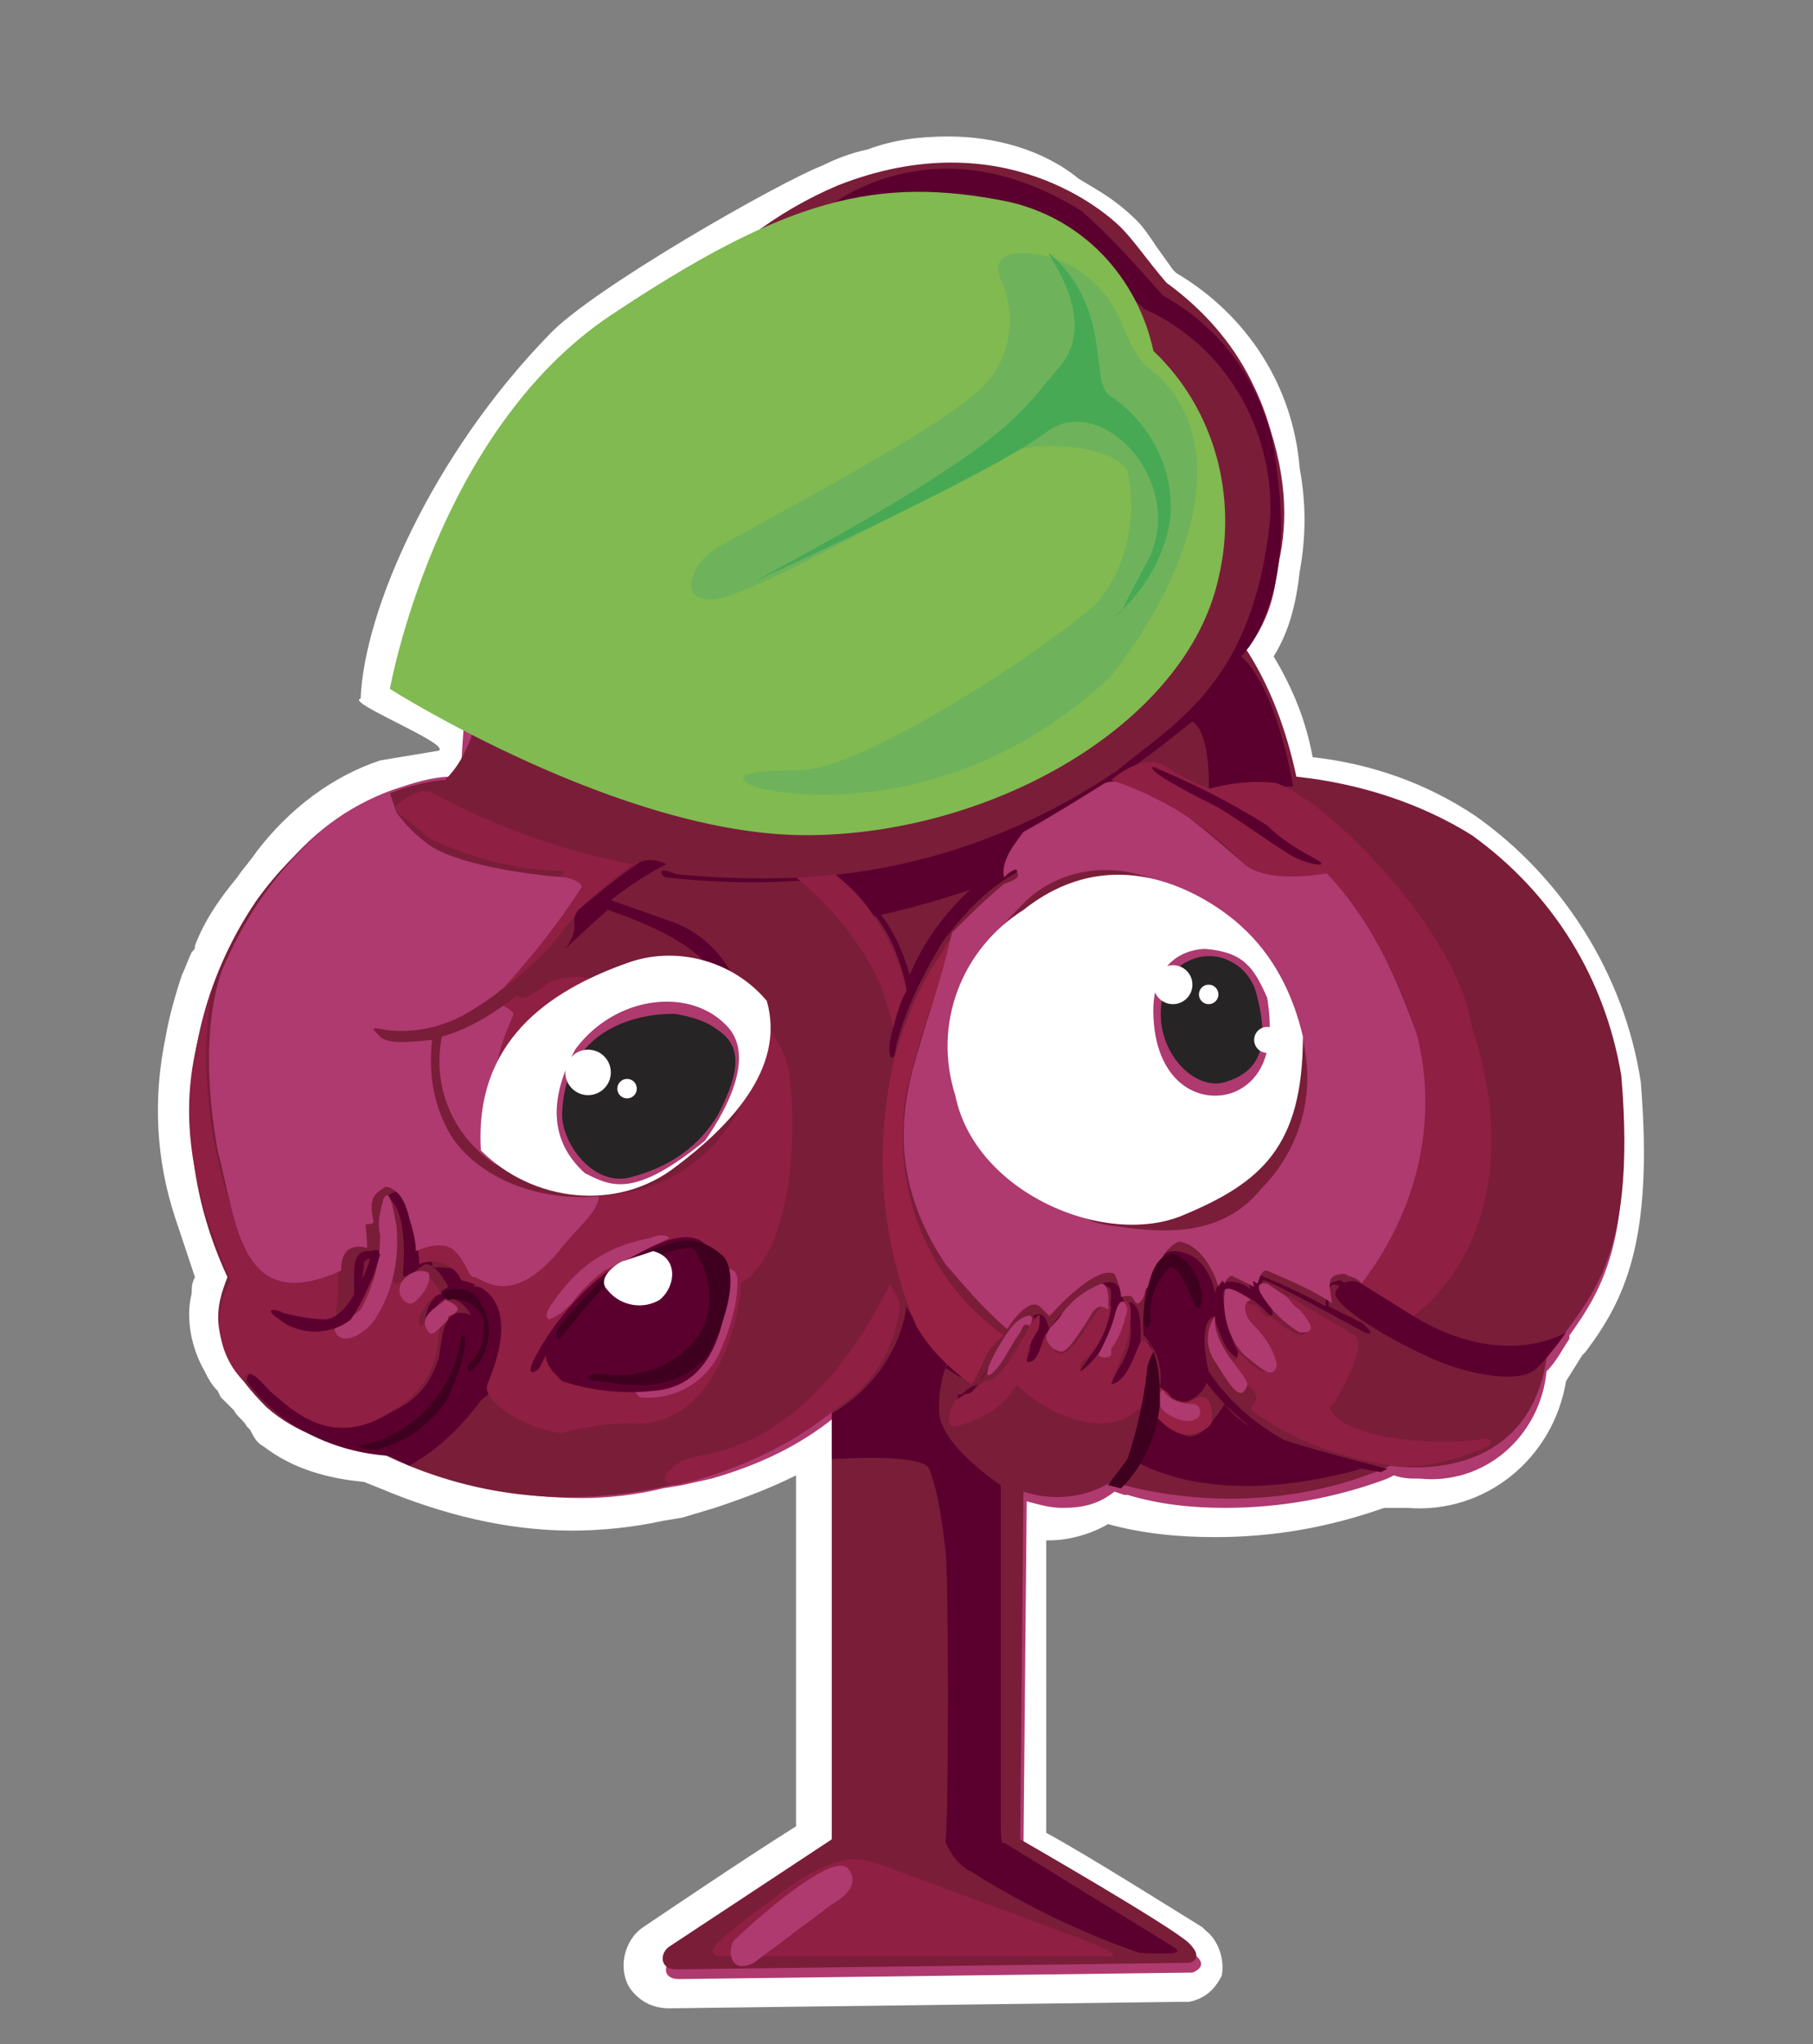 <?xml version="1.0" encoding="utf-8"?>
<!-- Generator: Adobe Illustrator 22.0.0, SVG Export Plug-In . SVG Version: 6.00 Build 0)  -->
<svg version="1.1" id="Слой_1" xmlns="http://www.w3.org/2000/svg" xmlns:xlink="http://www.w3.org/1999/xlink" x="0px" y="0px"
	 viewBox="0 0 55.8 62.9" style="enable-background:new 0 0 55.8 62.9;" xml:space="preserve">
<rect x="0" y="0" width="55.8" height="62.9" fill="#808080" stroke="none"/>
<title>02_1</title>
<path style="fill:#AE3A6F;" d="M20.8,61.3c-0.4,0-0.7-0.2-0.9-0.5c-0.1-0.4,0-0.8,0.4-1c0.3-0.2,3.7-2.5,4.9-3.2v-12
	c-1,0.6-2.1,1.1-3.2,1.4l-1,0.2l-0.6,0.2c-0.9,0.2-1.7,0.3-2.6,0.3c-2,0-3.9-0.4-5.7-1.2l-0.5-0.3c-1.1,0-2.1-0.4-3-1
	c-0.2-0.1-0.3-0.2-0.5-0.3s-0.3-0.3-0.5-0.5l-0.1-0.2l-0.2-0.3c-0.3-0.3-0.4-0.5-0.6-0.7c-0.4-0.6-0.5-1.4-0.3-2.1
	c0-0.2,0.1-0.4,0.2-0.6c-0.3-0.6-0.5-1.2-0.7-1.9c-0.6-1.7-0.7-3.5-0.3-5.3c0.1-0.6,0.3-1.2,0.5-1.8l0,0c0.1-0.2,0.2-0.5,0.3-0.7
	s0.1-0.1,0.1-0.2c0.3-0.7,0.7-1.4,1.1-2C7.8,27.3,8,27,8.2,26.7c0.9-1.3,2.2-2.2,3.7-2.7c0.5-0.2,1-0.4,1.6-0.4l0,0
	c0.1-2.5,0.7-8.2,4.3-12c1.3-1.4,2.8-2.7,4.3-3.9c1-0.9,2.1-1.6,3.4-2.1c0.5-0.2,0.9-0.3,1.4-0.5c0.7-0.3,1.5-0.4,2.3-0.4
	c1.4,0,2.8,0.4,4,1.1L33.6,6l1.2,0.9c0.2,0.2,0.4,0.5,0.6,0.8L36,8.4l0.2,0.2c2.1,1.2,3.4,3.4,3.6,5.8c0.2,1,0.2,2.1,0,3.1
	c-0.1,1-0.5,1.9-1,2.7c0.7,1.1,1.2,2.3,1.4,3.5c1.8,0.2,3.6,0.8,5.2,1.8c2.6,1.8,4.4,4.5,5,7.6c0.5,4.8-0.5,6.5-1.6,8l0,0L48,42.2
	c-0.2,2.2-2.2,3.8-4.4,3.6c0,0,0,0,0,0h-0.9c-1.6,0.6-3.4,0.9-5.1,0.9c-1.1,0-2.2-0.1-3.2-0.4h-0.2c-0.5,0.3-1.1,0.5-1.7,0.5h-0.6
	l-0.1,9.8c1,0.6,4.4,2.7,5,3.1c0.4,0.4,0.5,0.7,0.4,1c-0.1,0.3-0.3,0.5-0.6,0.5L20.8,61.3z"/>
<path style="fill:#FFFFFF;" d="M29.2,5.2c1.3,0,2.6,0.4,3.7,1l0.4,0.2l0,0c0.4,0.2,0.8,0.5,1.1,0.8c0.3,0.4,0.7,0.9,1.2,1.5L35.8,9
	c2,1.1,3.3,3.1,3.5,5.4l0,0c0.2,1,0.2,1.9,0,2.9c0,1.1-0.4,2.1-1.1,2.9c0,0,1,0.7,1.6,4c1.9,0.2,3.8,0.8,5.4,1.8
	c2.5,1.7,4.2,4.4,4.6,7.4c0.5,4.7-0.5,6.3-1.5,7.7l0,0v0.1l0,0c-0.2,0.3-0.4,0.7-0.7,1c-0.2,2-1.9,3.5-3.9,3.3c0,0,0,0,0,0l0,0
	c-0.3,0-0.5,0-0.8-0.1l-0.2,0.1l0,0c-1.6,0.6-3.3,0.9-5,0.9c-1,0-2-0.1-3-0.4h-0.1l-0.3-0.1c-0.5,0.4-1,0.5-1.6,0.5
	c-0.4,0-0.7-0.1-1.1-0.2l-0.1,10.7c0,0,4.6,2.8,5.2,3.2s0,0.6,0,0.6l-15.8,0.2c-0.5,0-0.5-0.4-0.2-0.7s5-3.3,5-3.3V43.6
	c-1.1,0.9-2.4,1.5-3.8,1.9L21,45.7l0,0l-0.6,0.1c-0.8,0.2-1.7,0.3-2.5,0.3c-1.9,0-3.8-0.4-5.5-1.2l0,0l-0.6-0.3l0,0
	c-1,0-2-0.4-2.8-0.9c-0.1-0.1-0.3-0.2-0.4-0.3S8.1,43.1,8,42.9l-0.1-0.2l-0.2-0.2l-0.1-0.1v-0.1c-0.1-0.2-0.2-0.3-0.3-0.5
	c-0.4-0.5-0.5-1.1-0.4-1.7C7,39.8,7,39.6,7.1,39.3c-0.3-0.6-0.6-1.3-0.7-2c-0.5-1.6-0.7-3.4-0.3-5.1c0.1-0.6,0.3-1.2,0.5-1.7l0,0
	c0.1-0.2,0.2-0.5,0.3-0.7L7,29.6v-0.1c0.3-0.7,0.6-1.3,1-1.9c0.2-0.3,0.4-0.5,0.6-0.7c0.9-1.2,2.1-2.1,3.5-2.6l0,0
	c0.6-0.2,1.2-0.4,1.8-0.4c0.1-0.1,0.2-0.3,0.3-0.4c0.1-2.2,0.6-8.1,4.2-11.9c1.3-1.4,2.7-2.7,4.2-3.8c1-0.8,2.1-1.5,3.3-2
	c0.4-0.2,0.9-0.3,1.3-0.5C27.7,5.3,28.4,5.2,29.2,5.2 M48.2,41L48.2,41 M29.2,4.2L29.2,4.2c-0.9,0-1.7,0.1-2.5,0.4
	c-0.5,0.1-1,0.3-1.4,0.5c-1.3,0.5-7.1,3.8-8.4,5.2c-3.6,3.7-5.7,8.5-5.8,11.2c-0.5,0.1,2.8,1.4,2.4,1.6l-1.8,0.3
	c-1.5,0.5-2.8,1.5-3.8,2.8c-0.2,0.3-0.4,0.5-0.6,0.8c-0.5,0.6-1,1.3-1.3,2.1l0,0c0,0.1,0,0.1-0.1,0.2c-0.1,0.2-0.2,0.5-0.3,0.7l0,0
	c-0.2,0.6-0.4,1.3-0.5,1.9c-0.4,1.9-0.3,3.8,0.3,5.6L6,39.3c-0.1,0.2-0.1,0.3-0.1,0.5c-0.2,0.8,0,1.7,0.4,2.4
	c0.1,0.2,0.2,0.4,0.4,0.6l0,0L6.8,43L7,43.2l0.2,0.2c0.1,0.2,0.3,0.3,0.4,0.5L7.7,44c0.1,0.2,0.2,0.4,0.4,0.5c0.9,0.7,2,1,3.1,1.1
	l0.5,0.2c1.9,0.8,3.9,1.3,5.9,1.3c0.9,0,1.9-0.1,2.8-0.3l0.6-0.1l0,0l1-0.3c0.9-0.3,1.7-0.6,2.5-1v10.8c-1.6,1-4.4,2.9-4.7,3.1
	c-0.6,0.4-0.8,1.3-0.4,1.9c0.3,0.4,0.7,0.6,1.2,0.6l15.8-0.2h0.2c0.5-0.1,0.8-0.4,1-0.8c0.1-0.5-0.1-1.1-0.5-1.4L37,59.3
	c-0.5-0.3-3.5-2.2-4.8-2.9v-9h0.1c0.6,0,1.3-0.2,1.8-0.5c1.1,0.3,2.2,0.4,3.3,0.4c1.8,0,3.5-0.3,5.2-0.9h0.7
	c2.4,0.2,4.5-1.5,4.9-3.9l0.5-0.8l0,0l0.1-0.1c1.2-1.6,2.1-3.4,1.7-8.3C50,30,48.1,27,45.4,25.1c-1.5-1-3.2-1.6-5-1.8
	c-0.2-1.1-0.6-2.1-1.2-3.1c0.5-0.8,0.7-1.7,0.8-2.6c0.2-1.1,0.2-2.1,0-3.2c-0.2-2.5-1.6-4.7-3.8-6l-0.1-0.1l-0.5-0.7
	C35.4,7.3,35.2,7,35,6.8c-0.4-0.4-0.8-0.7-1.3-1l-0.5-0.3C32.1,4.6,30.6,4.2,29.2,4.2z"/>
<path style="fill:#7A1D39;" d="M13.7,24c0,0-3.2,0.1-5.8,3.7c-1.5,2.2-2.2,4.8-2,7.4C6,36.6,6.4,38,7,39.3c-0.3,0.8-0.8,2,1.2,4
	c0.9,0.8,2.1,1.2,3.3,1.3c2.7,1.4,5.7,1.8,8.7,1.2c3.9-0.8,5.4-2.4,5.4-2.4v13.2l-5,3.3c-0.3,0.2-0.3,0.7,0.2,0.7l15.8-0.2
	c0,0,0.5-0.1,0-0.6s-5.2-3.2-5.2-3.2l0.1-10.7c0.9,0.3,1.9,0.2,2.7-0.3c2.8,0.8,5.9,0.7,8.6-0.5c1.4,0.2,4.3,0,4.8-3.3
	c1.2-1.8,2.8-2.8,2.3-8.7c-0.5-3-2.1-5.6-4.6-7.4c-1.6-1-3.5-1.6-5.4-1.8c-0.3-1.4-0.8-2.8-1.6-4c0.8-1.6,2.2-3.9,0.2-8.2
	c-0.6-1.2-1.5-2.2-2.6-3c-0.6-0.7-1-1.3-1.4-1.7s-3.6-3.3-8.7-1.3c-1.9,0.8-3.6,2.1-4.9,3.7c-1.4,2.6-6.1,11.4-6.4,13.3
	C14.3,23.2,14.1,23.6,13.7,24z"/>
<path style="fill:#5B002E;" d="M25.2,6.6c0,0,3.3-3.1,8.1-0.1c0.9,0.8,1.7,1.7,2.5,2.6c2,1.1,3.3,3.1,3.5,5.4
	c0.6,4.1-1.1,5.7-1.1,5.7s1,0.7,1.6,4c-0.9,0-1.7,0.1-2.6,0.2c0,0,0.1-1.8-0.5-2.2c-1.6,1.3-3.3,2.5-5.1,3.4
	c-0.5,0.2-0.7,1.4-0.7,1.4c-1.3,0.5-2.6,0.9-4,1.2c-0.3-0.5-0.7-0.9-1.1-1.2c-1.8,0.2-3.5,0.2-5.3,0c-0.1,0-0.4-0.4,0.3-0.1
	c2.1,0.2,4.3,0.2,6.4-0.2c2.6-0.5,5-1.5,7.2-3c1.8-1.5,4.2-2.7,4.7-7.8c0.1-2.7-1.4-5.3-3.9-6.4c-0.8-0.9-4.8-3-7-2.8
	C27.2,6.6,26.2,6.6,25.2,6.6z"/>
<path style="fill:#5B002E;" d="M27.9,40.2c-0.2,1.4-1.1,2.6-2.3,3.3v1.4c0,0,2.8-0.2,3,0.3c0.3,0.8,0.4,1.7,0.5,2.5
	c0.1,0.7,0.1,8.3,0,9c0.2,0.4,0.4,0.7,0.8,0.9c1.6,1,3.4,1.9,5.2,2.5c0.5,0,1.5,0.1,1-0.2l-5.2-3.2c0,0-0.1,0.2-0.1-0.6V45.7
	c0,0-2-1.3-1.9-2.4c0-0.5,0.1-1,0.3-1.5C28.7,41.4,28.2,40.8,27.9,40.2z"/>
<path style="fill:#5B002E;" d="M35.5,43.4C35.4,44,35.2,44.5,35,45c0.8,0.4,2.9,1.3,6.9,0.2c-0.9-0.2-3.6-1-4.2-2
	c-0.4,0.6-0.7,1-1.1,1C36.1,44.1,35.7,43.8,35.5,43.4z"/>
<path style="fill:#5B002E;" d="M37.4,39.8c0,0-0.2-1.3-1.3-1.3c-0.7,0-1,1.6-0.9,2.6c0.4,0.4,0.6,1,0.5,1.6c0.3,0.3,0.6,0.5,0.9,0.4
	c0.4-0.2,0.6-0.5,0.6-0.9c-0.1-0.4-0.3-1.6,0.2-1.7V39.8z"/>
<path style="fill:#5B002E;" d="M48.2,41c0,0-1.9,1.2-4.7-0.5c-0.5-0.4-1-0.7-1.6-1c-0.2-0.1-0.4-0.1-0.6,0c-0.1,0.1-0.2,0.2-0.2,0.3
	c0,0.5,2.2,1.7,3.2,2.1s2.5,0.7,3,0.2S48.2,41,48.2,41z"/>
<path style="fill:#5B002E;" d="M41.2,39.4c0,0-0.4,0.1-0.4,0.3v0.5c-0.7-0.4-1.4-0.7-2.1-1c-0.2,0.1-0.3,0.3-0.2,0.5c0,0,0,0,0,0
	l0,0c-0.3-0.3-0.7-0.3-1-0.2c-0.2,0.4-0.2,1,0,1.4c0.2,0.6,0.4,0.8,0.6,0.9s0-0.2-0.1-0.4s-0.5-1.6-0.3-1.7s1,0.3,1.3,0.7
	c0.2,0.2,0.2,0,0.1-0.2s-0.4-0.8-0.2-0.8s2.9,1.5,3.1,1.6s0.3,0-0.1-0.3l-1-0.5c0,0-0.2-1.2,0.6-0.4c0.2,0.2,0.1-0.2,0-0.2
	S41.4,39.4,41.2,39.4z"/>
<path style="fill:#5B002E;" d="M29.1,42.1c0.2,0.1,0.4,0.3,0.6,0.3l-0.5-0.5L29.1,42.1z"/>
<path style="fill:#5B002E;" d="M29.5,42.9c0,0-0.1,0.2,0.1,0.2s0.7-0.8,0.9-1.1s0.8-1.5,1.3-1.5c0.1,0.2,0.2,0.3,0.1,0.5
	s-0.2,0.3-0.2,0.5s-0.3,0.6-0.1,0.6s0.3-0.2,0.4-0.4c0.3-0.8,0.9-1.5,1.7-2c0.3-0.1,0.5-0.2,0.5,0.1c0,0.7-0.2,1.4-0.7,2
	c-0.2,0.3-0.5,0.7-0.2,0.5c0.7-0.4,1.1-1.2,1.1-2c0-0.1,0.2-0.2,0.3,0.1c0.2,0.5,0.1,1.1-0.2,1.6c-0.3,0.5-0.5,0.9-0.3,0.8
	c0.4-0.3,0.7-0.7,0.9-1.2c0.1-0.1,0.2-0.2,0.3-0.1s0-0.4-0.3-0.1c0-0.4,0.1-1.5-0.5-1.3c-0.1-0.3-0.1-0.8-0.7-0.6
	c-0.6,0.3-1.2,0.8-1.6,1.4c-0.1-0.2-0.1-0.8-0.8-0.2c-0.5,0.6-1,1.2-1.4,1.9C29.7,42.7,29.6,43,29.5,42.9z"/>
<path style="fill:#5B002E;" d="M7.6,42.5c0,0,0-0.4,0.3-0.2c0.3,0.2,1.9,1.9,3.2,1.5s2-0.8,2.4-2c0.1-0.5,0.1-1.3,0.6-1.4
	c0.2,0,0.3,0,0.4,0.1c-0.1-0.3-0.4-0.5-0.7-0.6c-0.2,0.1-0.4,0.3-0.5,0.5c-0.1,0.2-0.2,0.4-0.2,0.2c0-0.4,0.3-0.8,0.7-1
	c-0.1-0.2-0.4-0.7-0.7-0.7c-0.2,0.1-0.3,0.2-0.4,0.3c0,0-0.3,0.2-0.3,0l0,0c0,0,0.2-1.8-0.4-2.3c0,0.1-0.2,0.1-0.1,0.6
	c0,0.6,0,1.3-0.1,1.9c-0.1,0.5-0.4,0.9-0.7,1.3c-0.2,0.1-0.3-0.1-0.2-0.4c0-0.4,0-0.8,0-1.2c0-0.3,0.1-0.6,0.4-0.6s0.5-0.1,0.5,0.1
	s-0.1,0.3-0.2,0.2s-0.4-0.1-0.4,0.1s-0.2,1.3,0,1.2c0.3-0.6,0.5-1.2,0.6-1.9c0-0.5-0.1-1.4,0.3-1.5s0.5-0.2,0.8,0.3
	c0.4,0.5,0.5,1.2,0.4,1.8V39c0,0,1.2-0.1,1.3,0.6c0.5,0,1,0.4,1.2,0.9c0.2,0.7,0,1.5-0.4,2.1c-0.2,0.2-0.4,0.3-0.6,0.5
	c-0.6,0.8-1.3,1.5-2.2,2L12,44.8C10.3,44.7,8.6,43.9,7.6,42.5z"/>
<path style="fill:#5B002E;" d="M31.3,26.7c0,0,0.1,0.1-0.1,0.2c-0.9,0.5-1.6,1.3-2.2,2.1c-0.6,1-1.1,2-1.4,3.1
	c-0.1,0.8-0.3,0.4-0.2-0.1c0.1-0.5,0.3-1.1,0.5-1.6c-0.2-0.9-0.5-1.7-1.1-2.4c-0.1-0.3,0.1-0.2,0.2,0c0.5,0.6,0.8,1.3,1,2
	c0.5-1.2,1.3-2.2,2.3-3C30.8,27,31.2,26.5,31.3,26.7z"/>
<path style="fill:#8F1F43;" d="M25.7,26.9c0,0-0.8,0.1-1.2,0.1c1.1,0.9,2,2,2.6,3.3c0.3,0.9,0.4,1.3,0.4,1.3
	c0.1-0.4,0.2-0.8,0.4-1.1C27.6,29.1,26.8,27.8,25.7,26.9z"/>
<path style="fill:#8F1F43;" d="M27.7,40.1l-0.3-0.6c-0.3,0.5-2.1,4.7-5.9,5.3c-0.7,0.1-1.5,0.8-0.7,0.9c1.8-0.4,3.5-1.2,5-2.4
	C26.9,42.6,27.6,41.4,27.7,40.1z"/>
<path style="fill:#8F1F43;" d="M10.5,39c0,0-2.1,1.2-3-0.8c-1-2.4-1.4-5.1-1-7.7C6,32.4,5,34.6,7.1,39.4c-0.6,1-0.4,2.3,0.4,3.1
	c0.1-0.2,0.1-0.5,0.8,0.3c0.6,0.5,1.9,1.9,3.8,0.6c0.9-0.5,1.4-1.4,1.4-2.4c0.2-0.4-0.3-0.6-0.4-0.4s-0.2,0.4-0.2-0.1
	c0.3-0.4,0.2-0.5,0.7-0.7c-0.1-0.1-0.2-0.3-0.3-0.4s-0.3-0.2-0.5-0.2l-0.6,0.3c0,0-0.2,0-0.1-0.4v-0.7c0,0-0.1,0-0.2,0.4
	c-0.1,0.3-0.3,0.5-0.6,0.7c0,0-0.3,1.1-0.7,1.1s-0.2-0.4-0.2-0.9v-0.5L10.5,39z"/>
<path style="fill:#8F1F43;" d="M23.1,31.1c0.6,0.5,1.1,1.2,1.2,2c0.2,1.4,0.2,5.3-1.5,6.4c0,1-0.8,4.5-3.4,4.3
	c-0.7,0-1.4,0.1-2.1,0.3c-1.1-0.1-2.5-1-2.3-1.5s1.2-2.8-0.8-3.2c-0.2-0.5-0.8-0.7-1.3-0.5c0-0.7-0.4-2.6-1.1-2.4s0.4-4.6,0.4-4.6
	s-0.7-1,0.1-1.1c1.4-0.2,2.6-1,3.4-2.1c0.5-0.7,1.1-1.3,1.7-1.9c-1.5,0-2.9-0.4-4.2-1c-0.8-0.8-1.3-0.8-0.9-1.1s0.8-0.5,1.2-0.2
	c1.9,1,3.9,1.7,6,2.1c-0.5,0.3-1,0.8-1.5,1.2c0,0-2,2.5-2.2,2.7c0.2,0.2,0.2,0.4,1-0.2c0.4-0.3,1.7-0.4,1.9,0.2
	C20.3,30.6,21.7,30.9,23.1,31.1z"/>
<path style="fill:#972144;" d="M27.5,32.7c-0.6,2.7-0.4,5.5,0.7,8.1c0.4,0.7,1,1.3,1.7,1.8c0.4-0.6,0.4-1.1,1-1.5
	c-2.4-1.7-3.5-4.6-3-7.5c0.3-1.3,0.7-2.6,1.2-3.8c0.3-0.8,0.4-1.4-0.1-0.5C28.3,30.3,27.8,31.5,27.5,32.7z"/>
<path style="fill:#8F1F43;" d="M37.1,24.3c0.7-0.2,1.5-0.3,2.2-0.2c1.8,0.7,5.6,4.7,6,7.5c1.3,3.9,0.4,7.2-1.8,8.9l-1.6-1
	c1.6-2.1,2.2-4.7,1.8-7.3C42.8,28.7,40.4,25.8,37.1,24.3z"/>
<path style="fill:#8F1F43;" d="M29.4,43.1c-0.1,0.1-0.4,0.8,0,0.8c0.8-0.2,1.5-0.6,1.9-1.3c0.5,0.6,2.7,2,3.9,0.6
	c0.3-0.4,0.4-1,0.3-1.5c-0.1-0.4-0.3-0.5-0.4-0.4c-0.2,0.4-0.4,1.2-0.9,1.3c0.1-0.3,0.2-0.5,0.3-0.8c0.3-0.6,0.5-2.1,0-1.7
	c-0.1,0.7-0.5,1.4-1,1.9c-0.1,0.1-0.4,0.4-0.2-0.1c0.5-0.4,0.8-1,0.9-1.7c-0.2,0-0.2-0.2-0.6,0.4c-0.5,0.8-0.8,1.2-1.1,1
	s-0.2-0.1-0.3-0.6c-0.2,0.5-0.3,1-0.6,0.9c0-0.3,0.1-0.6,0.3-0.9c0.1-0.1,0.1-0.3,0.1-0.5c0-0.1-0.1,0-0.3,0.3
	c-0.2,0.3-0.9,1.8-1.4,1.7c-0.4,0.3-0.4,0.4-0.6,0.4L29.4,43.1z"/>
<path style="fill:#8F1F43;" d="M39.7,39.9c0,0-0.3,0,0,0.3s0.7,0.5,0.5,0.8s-0.8-0.3-1.1-0.5c-0.1,0.1-0.2,0-0.4-0.3
	c-0.3-0.1-0.8-0.3-0.3,0.6s0.9,1.1,0.5,1.4c-0.2,0-0.8-0.6-0.8-0.6s0,0.4-0.2,0.2c0.2,0.4,0.4,0.7,0.7,1c0.1,0.2,0.1,0.3-0.1,0.5
	c0.1,0.2,0,0.1,0.3,0.3c1.2,0.8,2.6,1.3,4.1,1.5c1,0.1,2-0.2,2.9-0.6c0.1-0.1,0.2-0.3-0.3-0.2s-3.3,0.2-4.4-0.7
	c-0.3-0.4-0.2-0.2,0-0.5s1-1.8,0.6-2L39.7,39.9z"/>
<path style="fill:#972144;" d="M35.7,42.7c0,0.3-0.1,0.5-0.2,0.8c0.2,0.2,0.7,0.8,1.3,0.6s0.5-0.4,0.5-0.6s-0.1-0.6-0.4-0.5
	s-0.4,0.3-0.8,0.1C36,42.9,35.9,42.8,35.7,42.7z"/>
<path style="fill:#AE3A6F;" d="M6.9,29.7c0,0-0.9,1.8-0.2,5.7c0.6,2.3,0.7,5.1,3.8,3.7c0-0.2,0-0.9,0.8-0.7c0-0.7-0.3-1.8,0.4-1.9
	c0.3,0,0.7,0.1,0.9,1c0.1,0.3,0.2,0.7,0.2,1c0,0,0.8-0.4,1.2,0s0.4,0.8,0.6,0.8s1.1,1,2.6-0.8c0.6-0.8,1.4-1.3,1.2-1.9
	s-0.1-1-0.9-1.3s-2.6-1.5-2.1-3c0.2-0.7,0.4-1,0.4-1.1s-0.4-0.3-0.4-0.3s-0.4-0.2,0.1-0.5c0.9-1,1.7-2,2.4-3.1
	c0-0.2-0.5-0.3-0.5-0.3s-3-0.2-4.2-1c-0.4-0.3-0.7-0.6-1-1L12,24.4C12,24.4,8.9,25.2,6.9,29.7z"/>
<path style="fill:#AE3A6F;" d="M20,38.4l0.6-0.3c0,0-0.1-0.2-0.6,0c-1.1,0.2-2,0.7-2.7,1.6c-0.4,0.5-0.6,0.8-0.4,0.9
	c0.3-0.1,0.5-0.3,0.7-0.5c0.3-0.4,0.6-0.7,1-1L20,38.4z"/>
<path style="fill:#AE3A6F;" d="M19.8,42.6c-0.1,0-0.4,0.2-0.1,0.4c1.1,0.1,2.1-0.5,2.5-1.5c0.3-0.7,0.5-1.4,0.5-2.1
	c0-0.5-0.6-0.4-0.5-0.2c0.2,1-0.1,2-0.7,2.7C21,42.3,20.4,42.6,19.8,42.6z"/>
<path style="fill:#AE3A6F;" d="M41.9,39.5c1.7-2.2,2.4-5,1.7-7.7c-0.6-1.6-1.7-4.8-4.9-6.6c-0.4-0.2-1.1-0.6-0.4,0
	c1.5,1,0.3,1.5-0.1,1.3c-0.7-0.6-1.4-1.2-2.2-1.8c-0.6-0.3-1.5-0.8-2-0.6c-0.8,0.5-1.6,1-2.5,1.5c-0.3,0.4-0.7,0.9-0.6,1.4
	c0.2-0.2,0.4-0.3,0.4-0.2s0.2,0.2-0.4,0.4c-0.6,0.5-1.1,1-1.6,1.5c-0.2,0.9-0.5,1.9-0.8,2.8c-0.4,1.5-1.6,4.1,0.6,7.4
	c0.6,0.7,1.2,1.4,1.9,2c0,0,0.6-1,1-0.7l0.3,0.3c0,0,1.4-1.6,2-1.3c0.1,0.2,0.2,0.5,0.2,0.7c0.2,0,0.3-0.1,0.4,0.1s0.2,0.1,0.3-0.1
	s0.1-1.4,1-1.7c0.3,0,0.8,0.2,1.2,1.1l0.1,0.3c0,0,0.2-0.5,0.5-0.3c0.2,0.1,0.4,0.2,0.6,0.3c0,0-0.2-0.6,0.4-0.5
	c0.7,0.3,1.4,0.6,2,1c-0.1-0.6-0.2-0.9,0.4-0.9C41.5,39.3,41.8,39.3,41.9,39.5z"/>
<path style="fill:#8F1F43;" d="M34.2,24c0,0,1-0.9,1.7-0.4c0.6,0.4,1.3,0.7,2,0.9c0.3,0.1,3.3,2.3,3.3,2.3s-2,0.5-2.9-0.2
	C37.2,25.4,35.7,24.5,34.2,24z"/>
<path style="fill:#AE3A6F;" d="M35,25.2c-0.5-0.3-1.1-0.3-1.6-0.1c-0.7,0.4-1.2,1-1.4,1.8c0,0.6,0.1,0.8,0,0.8
	c-1.2,1.1-2.1,2.4-2.7,3.8c-0.7,2.4-1.4,6.1,2.1,8.2c0.5,0.2,1.1,0,1.4-0.5c0.6-0.2,1.6-0.7,1.9,0c0.1,0.4-0.1,0.5,0.2,0.6
	c0.1,0.2,0.5-0.1,0.7-0.8c0.2-0.4,0.7-1.3,1.4-0.5c0.3,0.4,0.7,1,0.7,1s0.1-0.6,1,0c0.1-0.2,0.1-0.7,0.8-0.2c0.5,0.2,2-1,2.4-2.9
	c0.6-3.2-0.4-6.6-2.8-8.9C37.8,26.6,36.5,25.8,35,25.2z"/>
<path style="fill:#AE3A6F;" d="M31.7,40.8c0,0,0.2-0.4-0.1-0.3s-0.5,0.3-0.9,1s-0.4,1-0.1,0.7s0.5-0.8,0.8-1.2
	C31.5,40.8,31.5,40.7,31.7,40.8z"/>
<path style="fill:#AE3A6F;" d="M34.1,40.3c0,0,0.1-0.8-0.2-0.8c-0.5,0.2-0.9,0.5-1.2,0.9c-0.2,0.4-0.8,0.6-0.3,1.1
	c0.3,0.1,0.3,0.3,0.9-0.6C33.6,40.5,33.7,40,34.1,40.3z"/>
<path style="fill:#AE3A6F;" d="M33.8,41.7c0.1,0.1,0.3,0.1,0.4,0c0,0,0,0,0-0.1v-0.1c0.3-0.4,0.4-0.8,0.5-1.2c0-0.1-0.2-0.6-0.4,0.2
	C34.2,40.9,34,41.3,33.8,41.7z"/>
<path style="fill:#AE3A6F;" d="M35.8,42.8c-0.1-0.1-0.2,0.4,0,0.6s0.8,0.5,1.1,0.2c0.1-0.2,0-0.4-0.2-0.4
	C36.4,43.2,36,43.1,35.8,42.8z"/>
<path style="fill:#AE3A6F;" d="M37.4,40.5c-0.3,0.4-0.3,1,0,1.4c0.5,0.8,0.8,1.3,1,0.7C38.3,42.2,37.3,41.4,37.4,40.5z"/>
<path style="fill:#AE3A6F;" d="M38.5,40c0,0-0.7-0.5-0.8-0.3c-0.1,0.7,0.1,1.5,0.6,2c0.5,0.4,0.9,0.8,1,0.3
	c-0.1-0.5-0.4-0.9-0.7-1.2C38.3,40.5,38.2,40.1,38.5,40z"/>
<path style="fill:#AE3A6F;" d="M39,39.5c0,0-0.4-0.1-0.2,0.3c0.3,0.5,0.7,0.9,1.2,1.2c0.3,0,0.6,0,0-0.7c-0.2-0.1-0.3-0.3-0.4-0.4
	L39,39.5z"/>
<path style="fill:#AE3A6F;" d="M10.6,40.6c0-0.1-0.5,0.2-0.2,0.5s1-0.2,1.2-0.6c0.5-0.8,0.7-1.8,0.6-2.8c-0.1-0.5-0.2-1.2-0.4-0.8
	c-0.1,0.4-0.2,0.7-0.1,1.1c0,0.8-0.2,1.6-0.6,2.3C10.6,40.7,10.7,40.7,10.6,40.6z"/>
<path style="fill:#AE3A6F;" d="M13.2,39.2c0-0.1-0.5-0.2-0.8,0.2s0.1,0.8,0.3,0.7S13.3,39.5,13.2,39.2z"/>
<path style="fill:#AE3A6F;" d="M13.8,40.5c0,0,0.7-0.2-0.1-0.5c-0.2,0.2-0.9,0.5-0.5,1c0.1,0.1,0.2,0,0.4-0.2S13.8,40.6,13.8,40.5z"
	/>
<path style="fill:#AE3A6F;" d="M14.9,31.6c0.1-0.1-0.9,1.7,0.4,2.8s1.5,1.7,1.1,2.3s-3,1.6-3.4,1.3c-0.2-0.6-0.4-1.7-1.1-1.5
	c-0.3,0.2-0.6,0.3-0.4,1.1c0,0.2-1.7,0.1-2-1.8s-0.2-4.7,0.9-6.2c1-1.3,2.6-1.9,4.2-1.7c0.7,0.3,1.2,1,0.6,1.5s-3,1.8-2.3,2.5
	C13.5,32.3,14.4,32.2,14.9,31.6z"/>
<path style="fill:#5B002E;" d="M16.8,41.7l-0.2,0.4c-0.1,0.1-0.4,0.3-0.2-0.2c0.5-1,1.3-2,2.2-2.7c0.7-0.4,2.2-1.5,3-1
	c0.6,0.5,0.9,1.4,0.7,2.2c-0.2,1-0.7,2.3-2.2,2.4c-0.9,0.1-1.9,0-2.8-0.3C17,42.2,16.8,42,16.8,41.7z"/>
<path style="fill:#7A1D39;" d="M36.3,27.5c-1.4-1-3.4-1-4.7,0.2c-1.2,1.2-2.3,2.3-0.7,5.8c1.8,3,1.8,4,3.2,4.2s3.4,0.5,4.7-1.1
	c1.2-1.2,1.7-2.9,1.3-4.6c-0.1-0.4-0.4-0.8-0.7-1.1C38.6,29.6,37.5,28.4,36.3,27.5z"/>
<path style="fill:#7A1D39;" d="M22.7,32.3c0,0,0.6,0.1,0.5,0.5c-0.4,2-1.9,3.5-3.9,3.9c-3.1,0.6-5.1-0.9-5.6-2.1
	c-0.4-0.8-0.5-1.7-0.4-2.6c-0.2,0-1.3,0.2-1.6-0.1s-0.3-0.3,0.2-0.2c0.9,0.1,1.8-0.1,2.6-0.6c1.3-0.8,2.4-1.8,3.3-3
	c0.1,0.4,0,0.9-0.4,1.2c-0.5,0.4-2,2.1-3.8,2.6c-0.3,1.5,0.3,3,1.6,3.9c1.6,0.8,3.8,1.1,5.1,0.3S22.8,33.4,22.7,32.3z"/>
<path style="fill:#5B002E;" d="M20.5,26.6c0.1,0-0.6-0.3-0.9,0C19,27,18.4,27.5,17.8,28c-0.3,0.4,0.1,0.5-0.4,1.2
	c0.3-0.3,1.3-1.2,1.3-1.2s2.6,0.8,3.2,1.9c0.4,0.8,0.5,0.8,0.6,1.1s0.4,0.1,0.4,0.1c-0.2-1.3-1.1-2.4-2.4-2.8l-1.7-0.6
	C19.3,27.3,19.9,26.9,20.5,26.6z"/>
<path style="fill:#3F0020;" d="M17.2,41.2c0.1,0,1.4-1.9,2.3-2.3c0.7-0.2,1.7-0.7,1.9-0.4c0.5,0.8,0.6,1.8,0.1,2.6
	c-0.7,0.9-1.7,1.3-2.8,1.2c-0.8-0.1-0.7,0.2-0.3,0.2s2.2,0.6,3.4-0.8c0.6-1.2,0.9-2.4,0.5-3c-0.4-0.4-0.9-0.6-1.4-0.5
	c-0.9,0.2-1.8,0.6-2.5,1.3C17.5,40.5,16.9,41,17.2,41.2z"/>
<path style="fill:#3F0020;" d="M36.5,38.8c0.3,0.3,0.4,0.6,0.5,1c0,0.4-0.1,0.7-0.3,0.2s-0.5-1.1-0.7-1c-0.4,0.4-0.6,0.9-0.6,1.5
	c0.1,0.3-0.2,0.5-0.2,0.2s0.1-2,0.8-2.1C36.2,38.5,36.3,38.7,36.5,38.8z"/>
<path style="fill:#3F0020;" d="M35.5,41.6c-0.1,0.2-0.2,0.4-0.2,0.6c-0.1,0.9-0.3,1.8-0.6,2.7l-0.6,0.8l0.4,0.1
	c0.7-0.7,1.1-1.6,1.2-2.6C35.7,42.7,35.7,42.1,35.5,41.6z"/>
<path style="fill:#5B002E;" d="M37.2,42.2l-0.1,0.3c0.5,0.7,1.2,1.3,1.9,1.8c1.1,0.5,2.3,0.8,3.5,1l0.2-0.1c0,0-2.7-0.7-3.2-0.9
	C38.6,43.8,37.8,43.1,37.2,42.2z"/>
<path style="fill:#5B002E;" d="M41.6,39.6c0.4,0.3,0.8,0.5,1.2,0.8c0.9,0.6,1.9,1.1,2.9,1.5c0.3,0.1,0.7,0.2,1,0.3
	c-0.6,0-1.2-0.1-1.8-0.3c-1.1-0.4-2-1-2.9-1.8C41.8,39.9,41.2,39.8,41.6,39.6z"/>
<path style="fill:#3F0020;" d="M11.6,44.6c0.9-0.2,1.7-0.8,2.2-1.6c0.4-0.9,0.7-2,0.4-1.9c-0.2,1.7-1.5,3.1-3.2,3.4
	C11.2,44.6,11.4,44.6,11.6,44.6z"/>
<path style="fill:#3F0020;" d="M13.8,39.7c-0.1,0-0.4,0.1,0,0.3c0.5-0.1,1,0.2,1.1,0.7c0,0,0,0,0,0v0.1c0,0.4-0.1,0.8-0.4,1.1
	c-0.2,0.2-0.1,0.4,0.1,0.2c0.5-0.5,0.6-1.4,0.2-2C14.6,39.7,14.2,39.6,13.8,39.7z"/>
<path style="fill:#5B002E;" d="M8.7,40.4c-0.1-0.1-0.7-0.2-0.1,0.2c0.6,0.5,1.6,0.5,2.2,0c0.4-0.6,0.7-1.3,0.9-2
	c-0.1-0.1-0.2-0.3-0.3,0.1s-0.7,1.9-1.4,1.9C9.6,40.6,9.1,40.5,8.7,40.4z"/>
<path style="fill:#FFFFFF;" d="M23.6,30.8c-1-1.2-2.7-1.7-4.2-1.2c-2.6,0.9-4.8,2.5-4.6,5.8c1.6,1.6,4.2,1.9,6,0.5
	C22.4,34.7,24.2,32.9,23.6,30.8z"/>
<path style="fill:#FFFFFF;" d="M38.2,28.5c0,0-3.3-3.2-6.7-0.5c-1.9,1.2-2.8,3.5-2.1,5.7c0.6,3,4.6,4.7,7,3.7s3.7-2.1,3.7-5.5
	C39.8,30.6,39.2,29.4,38.2,28.5z"/>
<path style="fill:#81BA50;" d="M12,21.2c0,0,1.4-7.9,6.8-11.5S27,5.4,31,6.2c2.3,0.5,4,2.3,4.5,4.6c1.9,1.8,2.6,4.5,2,7
	c-1,4.5-7,7.9-12.7,7.9S12,21.2,12,21.2z"/>
<path style="fill:#6EB35B;" d="M31.7,7.8c0,0-1.3-0.2-0.9,0.8c0.6,1.3,0.2,2.8-0.9,3.6c-1.5,1.3-7.1,4.2-7.9,4.7s-1.2,1.8,0.2,1.5
	s7.8-3.9,8.7-4.4s3.4-0.3,3.8,0.5c0.3,1.4,0,2.9-0.9,4c-0.8,0.9-7.1,5.2-9.2,5.2s-1.9,0.3-1.4,0.5s6,1.3,11-3.4
	c2.6-3.3,3.9-7.5,1-9.6c-0.3-0.4-0.5-0.8-0.7-1.3C34,8.7,32.9,7.9,31.7,7.8z"/>
<path style="fill:#48A955;" d="M32.3,7.8c-0.2-0.1,1.6,2,0.3,3.5s-1.4,2.3-9.4,6.6c0,0,7.3-3.3,9-4.6s4.4,1.6,3.1,4s-0.4,1-1,1.7
	c0.9-0.8,1.5-1.8,1.7-2.9c0.2-1.5-0.5-3-1.8-3.9C33.5,11.9,34.3,9.5,32.3,7.8z"/>
<path style="fill:#AE3A6F;" d="M37.1,29.2c-0.1,0-1.7,0-1.6,2.1S37,34,38,33.6c0.7-0.3,1.3-1.1,1-2.9C38.6,29.8,38.3,29.3,37.1,29.2
	z"/>
<path style="fill:#AE3A6F;" d="M21.2,30.9c-1.3-0.3-2.7,0.3-3.5,1.4c-0.8,1.5-0.8,2.8,0.3,3.8c0.8,0.4,1.5,0.8,3.7-1
	c0.7-1,1.6-2.7,0.6-3.6C22,31.2,21.6,31,21.2,30.9z"/>
<path style="fill:#262424;" d="M20.8,31.2c0,0-3.4-0.2-3.5,3.1c0,0.9,1,2.3,2.2,1.9c1.1-0.3,2-0.9,2.6-1.9c0.5-1,0.9-2,0-2.6
	C21.7,31.4,21.3,31.3,20.8,31.2z"/>
<path style="fill:#262424;" d="M37.9,29.6c-0.7-0.4-1.6-0.1-2,0.6c-0.1,0.1-0.1,0.2-0.1,0.4c-0.4,1.6,0.9,3,1.9,2.7s1.4-1,1-2.6
	C38.6,30.2,38.3,29.8,37.9,29.6z"/>
<circle style="fill:#FFFFFF;" cx="36.1" cy="30.3" r="0.6"/>
<circle style="fill:#FFFFFF;" cx="37.2" cy="30.6" r="0.3"/>
<circle style="fill:#FFFFFF;" cx="39" cy="32" r="0.4"/>
<circle style="fill:#FFFFFF;" cx="18.1" cy="33" r="0.7"/>
<circle style="fill:#FFFFFF;" cx="19.3" cy="33.5" r="0.3"/>
<path style="fill:#FFFFFF;" d="M19.2,38.8c-0.1,0-0.9,0.5-0.5,0.9c0.4,0.5,1.1,0.6,1.6,0.3c0.5-0.4,0.6-1.3-0.2-1.5
	C19.8,38.6,19.5,38.7,19.2,38.8z"/>
<path style="fill:#5B002E;" d="M35.5,23.6c1.2,0.5,2.4,1.1,3.5,1.8c0.3,0.3,0.6,0.5,0.9,0.7l0.7,0.4c0.3,0.2-0.4,0.1-0.9-0.2
	s-1.9-1.3-2.3-1.5S35.2,23.7,35.5,23.6z"/>
<path style="fill:#8F1F43;" d="M26.9,57.3c-0.2,0-0.9-0.5-2.8,0.9s-2.7,2-1.8,2h11.8c0.5,0-0.2-0.3-1-0.6L26.9,57.3z"/>
<path style="fill:#AE3A6F;" d="M25.6,58.6c0,0,1-0.5,0.5-1.1s-3.3,2-3.5,2.2s-0.2,1.1,0.6,0.7L25.6,58.6z"/>
</svg>
